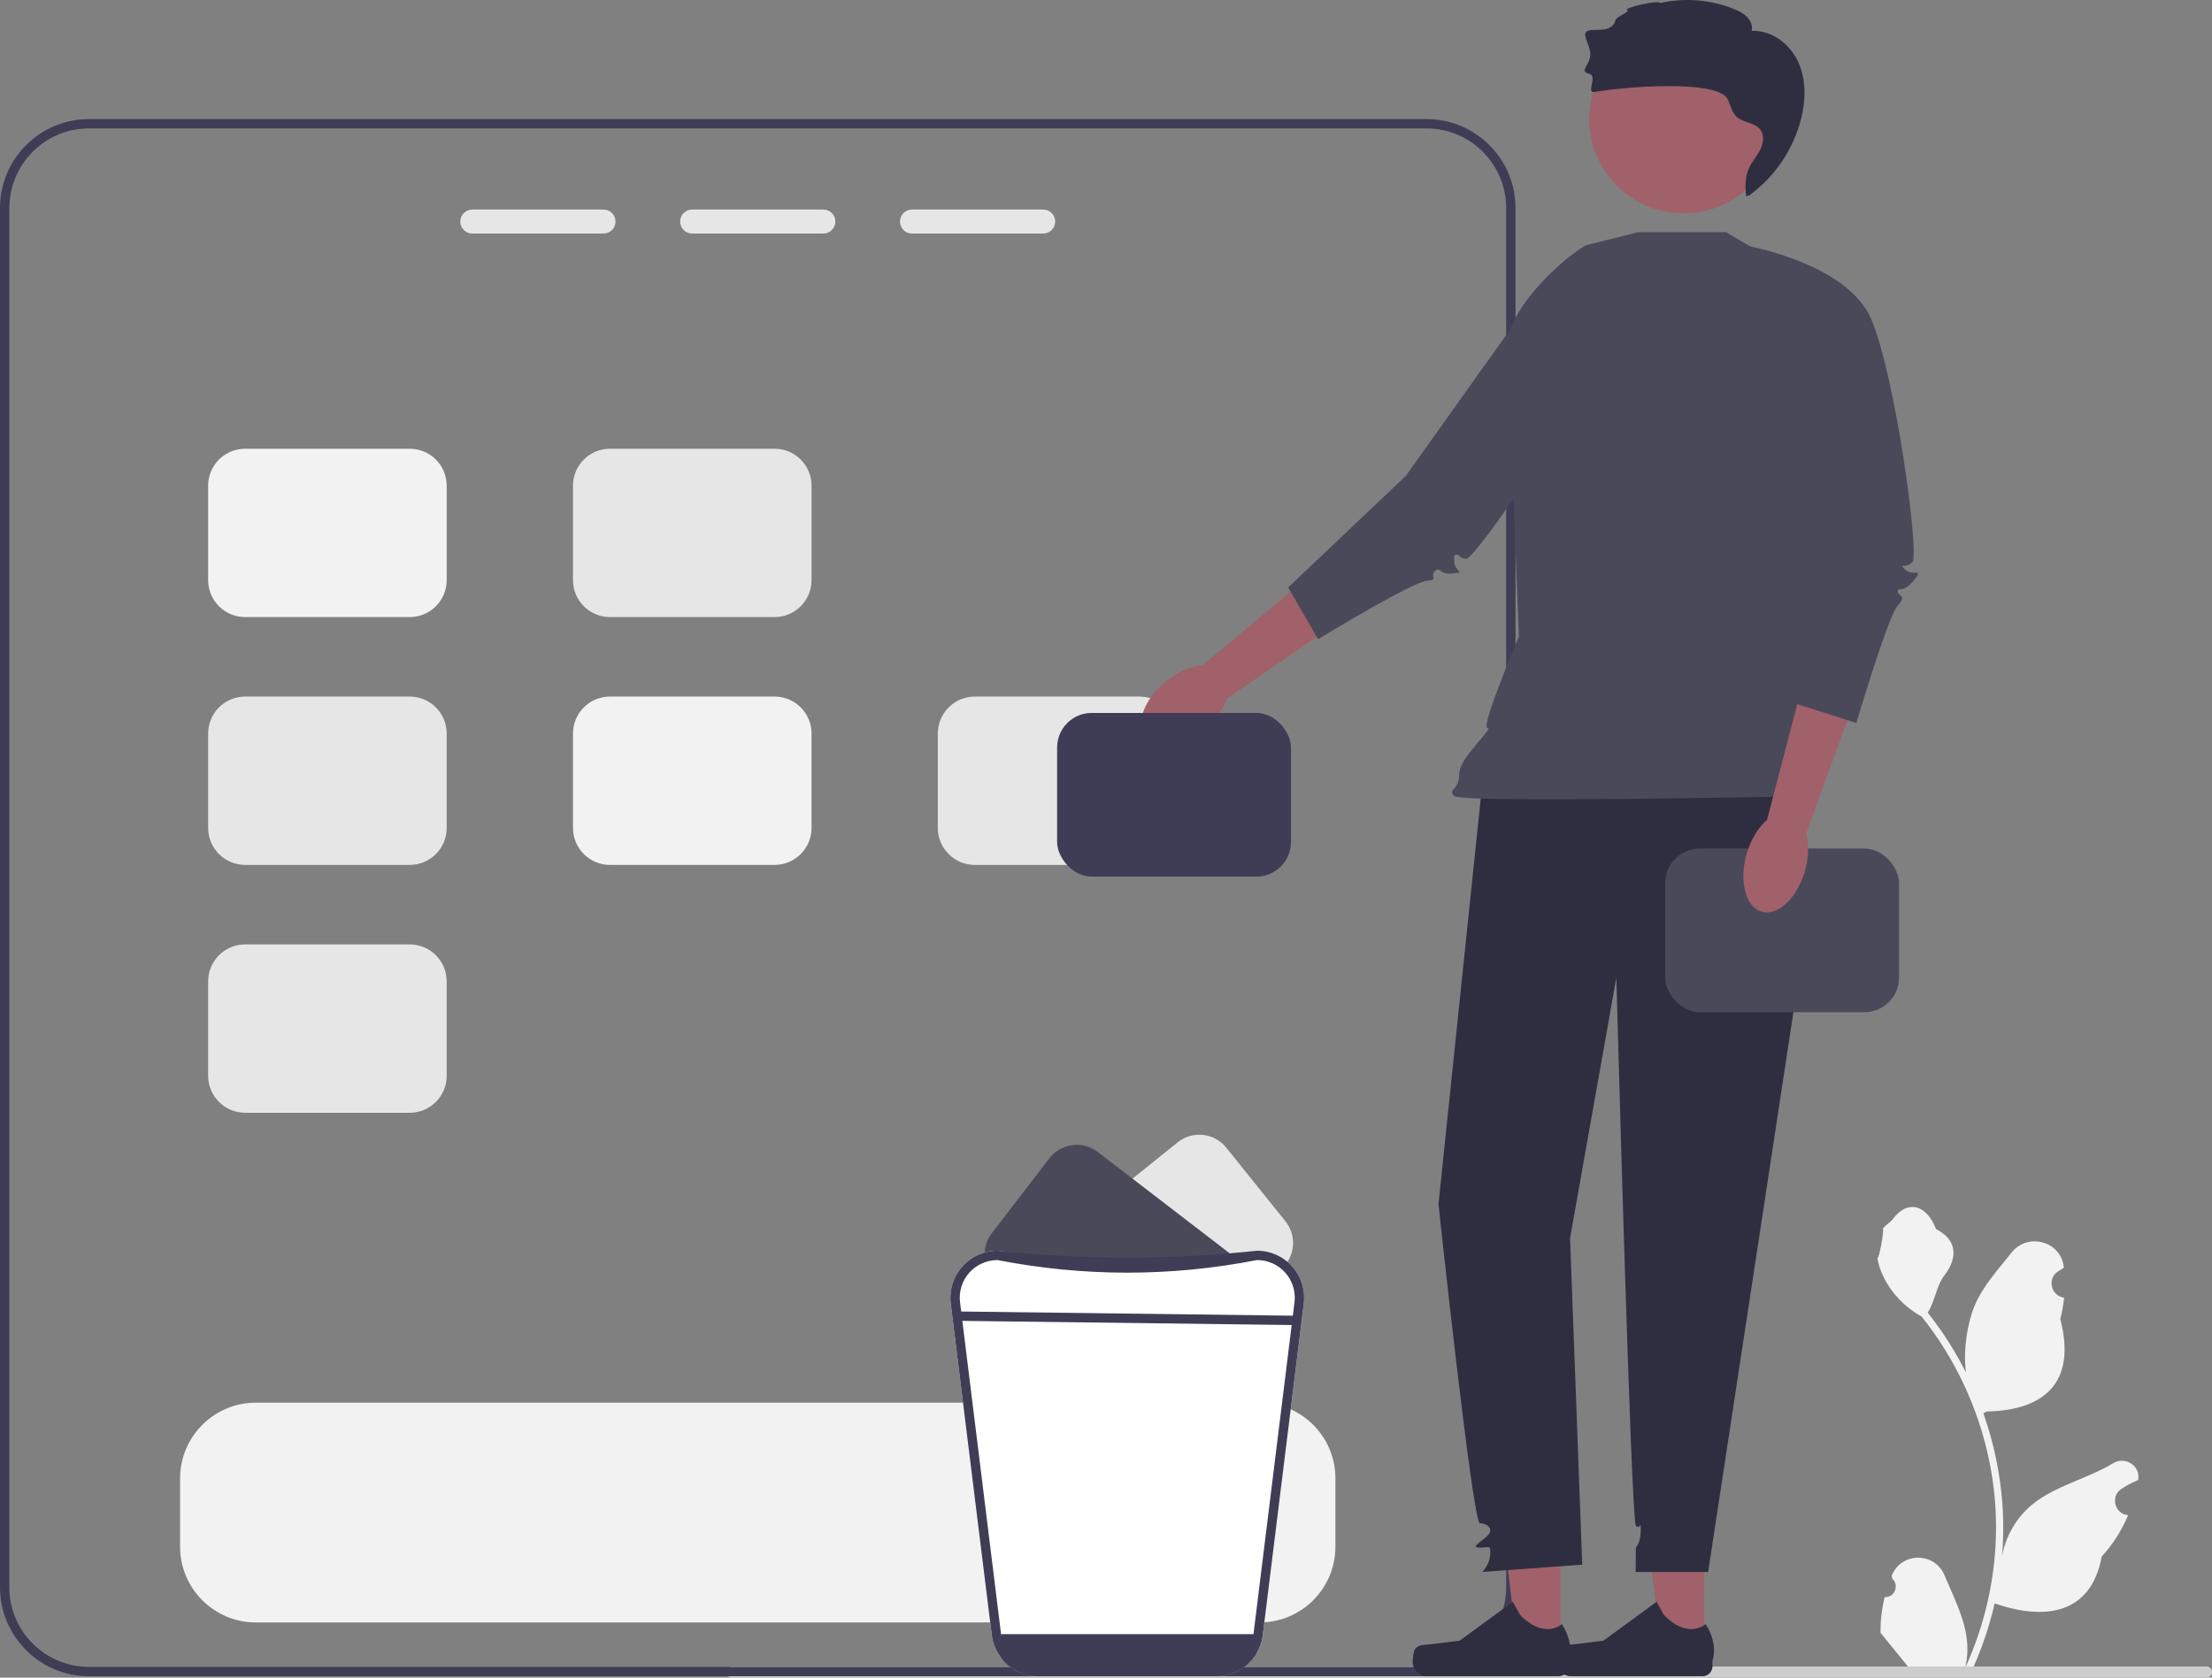 <svg xmlns="http://www.w3.org/2000/svg" width="472.906" height="358.762" viewBox="0 0 472.906 358.762" xmlns:xlink="http://www.w3.org/1999/xlink"><rect x="0" y="0" width="472.906" height="358.762" fill="#808080" stroke="none"/><path d="M402.927,341.537c2.066,.129,3.208-2.437,1.645-3.933l-.155-.618c.02-.05,.041-.099,.062-.148,2.089-4.982,9.17-4.947,11.241,.042,1.839,4.428,4.179,8.864,4.756,13.546,.258,2.067,.142,4.172-.316,6.2,4.308-9.411,6.575-19.687,6.575-30.021,0-2.597-.142-5.193-.433-7.783-.239-2.119-.568-4.224-.995-6.31-2.306-11.277-7.299-22.018-14.5-30.99-3.462-1.892-6.349-4.851-8.093-8.397-.626-1.279-1.117-2.655-1.35-4.056,.394,.052,1.486-5.949,1.188-6.317,.549-.833,1.532-1.247,2.131-2.06,2.982-4.043,7.091-3.337,9.236,2.157,4.582,2.313,4.627,6.148,1.815,9.837-1.789,2.347-2.035,5.522-3.604,8.035,.162,.207,.329,.407,.491,.614,2.961,3.798,5.522,7.88,7.681,12.169-.61-4.766,.291-10.508,1.826-14.21,1.748-4.217,5.025-7.769,7.91-11.415,3.466-4.379,10.573-2.468,11.184,3.083,.006,.054,.012,.107,.017,.161-.429,.242-.848,.499-1.259,.77-2.339,1.547-1.531,5.174,1.241,5.602l.063,.01c-.155,1.544-.42,3.074-.807,4.579,3.702,14.316-4.29,19.53-15.701,19.764-.252,.129-.497,.258-.749,.381,1.156,3.255,2.08,6.594,2.764,9.979,.614,2.99,1.04,6.013,1.279,9.049,.297,3.83,.271,7.68-.052,11.503l.019-.136c.82-4.211,3.107-8.145,6.427-10.87,4.946-4.063,11.933-5.559,17.268-8.824,2.568-1.572,5.859,.459,5.411,3.437l-.022,.143c-.794,.323-1.569,.698-2.319,1.117-.429,.242-.848,.499-1.259,.77-2.339,1.547-1.531,5.174,1.241,5.602l.063,.01c.045,.006,.084,.013,.129,.019-1.363,3.236-3.262,6.239-5.639,8.829-2.315,12.497-12.256,13.683-22.89,10.044h-.006c-1.163,5.064-2.861,10.011-5.044,14.726h-18.02c-.065-.2-.123-.407-.181-.607,1.666,.103,3.346,.006,4.986-.297-1.337-1.641-2.674-3.294-4.011-4.935-.032-.032-.058-.065-.084-.097-.678-.84-1.363-1.673-2.041-2.512l-0-.001c-.042-2.578,.267-5.147,.879-7.64l.001-0,0-0Z" fill="#f2f2f2"/><path d="M155.236,357.572c0,.66,.53,1.19,1.19,1.19H471.716c.66,0,1.19-.53,1.19-1.19,0-.66-.53-1.19-1.19-1.19H156.426c-.66,0-1.19,.53-1.19,1.19Z" fill="#ccc"/><path d="M273.68,271.582l-4.87,3.91-1.56,1.26c-.14-.19-.3-.39-.46-.57-1.53-1.73-3.73-2.72-6.03-2.72h-39.08c-.13-.66-.16-1.33-.1-2,.17-1.94,1.1-3.81,2.74-5.12l27.45-22.05c3.18-2.56,7.84-2.05,10.4,1.14l12.65,15.75c2.56,3.19,2.05,7.84-1.14,10.4Z" fill="#e6e6e6"/><path d="M265.5,273.462h-48.26c-1.26,0-2.49,.3-3.59,.86l-.27-.21c-.48-.37-.91-.79-1.26-1.24-2.09-2.6-2.22-6.37-.1-9.13l12.31-16.02c2.49-3.24,7.14-3.85,10.38-1.36l27.91,21.45c1.26,.96,2.11,2.25,2.55,3.65,.2,.65,.32,1.32,.33,2Z" fill="#4a495a"/><g><path d="M304.98,25.462H19.02C8.53,25.462,0,33.992,0,44.482V339.442c0,10.49,8.53,19.02,19.02,19.02H304.98c10.49,0,19.02-8.53,19.02-19.02V44.482c0-10.49-8.53-19.02-19.02-19.02Zm17.02,313.98c0,9.39-7.63,17.02-17.02,17.02H19.02c-9.39,0-17.02-7.63-17.02-17.02V44.482c0-9.39,7.63-17.02,17.02-17.02H304.98c9.39,0,17.02,7.63,17.02,17.02V339.442Z" fill="#3f3d56"/><g><path d="M129.03,44.812h-28.06c-1.41,0-2.56,1.15-2.56,2.56,0,1.42,1.15,2.57,2.56,2.57h28.06c1.41,0,2.56-1.15,2.56-2.57,0-1.41-1.15-2.56-2.56-2.56Z" fill="#e6e6e6"/><path d="M176.03,44.812h-28.06c-1.41,0-2.56,1.15-2.56,2.56,0,1.42,1.15,2.57,2.56,2.57h28.06c1.41,0,2.56-1.15,2.56-2.57,0-1.41-1.15-2.56-2.56-2.56Z" fill="#e6e6e6"/><path d="M223.03,44.812h-28.06c-1.41,0-2.56,1.15-2.56,2.56,0,1.42,1.15,2.57,2.56,2.57h28.06c1.41,0,2.56-1.15,2.56-2.57,0-1.41-1.15-2.56-2.56-2.56Z" fill="#e6e6e6"/></g><path d="M87.6,95.962H52.4c-4.36,0-7.9,3.54-7.9,7.9v20.2c0,4.36,3.54,7.9,7.9,7.9h35.2c4.36,0,7.9-3.54,7.9-7.9v-20.2c0-4.36-3.54-7.9-7.9-7.9Z" fill="#f2f2f2"/><path d="M87.6,148.962H52.4c-4.36,0-7.9,3.54-7.9,7.9v20.2c0,4.36,3.54,7.9,7.9,7.9h35.2c4.36,0,7.9-3.54,7.9-7.9v-20.2c0-4.36-3.54-7.9-7.9-7.9Z" fill="#e6e6e6"/><path d="M87.6,201.962H52.4c-4.36,0-7.9,3.54-7.9,7.9v20.2c0,4.36,3.54,7.9,7.9,7.9h35.2c4.36,0,7.9-3.54,7.9-7.9v-20.2c0-4.36-3.54-7.9-7.9-7.9Z" fill="#e6e6e6"/><path d="M165.6,95.962h-35.2c-4.36,0-7.9,3.54-7.9,7.9v20.2c0,4.36,3.54,7.9,7.9,7.9h35.2c4.36,0,7.9-3.54,7.9-7.9v-20.2c0-4.36-3.54-7.9-7.9-7.9Z" fill="#e6e6e6"/><path d="M165.6,148.962h-35.2c-4.36,0-7.9,3.54-7.9,7.9v20.2c0,4.36,3.54,7.9,7.9,7.9h35.2c4.36,0,7.9-3.54,7.9-7.9v-20.2c0-4.36-3.54-7.9-7.9-7.9Z" fill="#f2f2f2"/><path d="M243.6,148.962h-35.2c-4.36,0-7.9,3.54-7.9,7.9v20.2c0,4.36,3.54,7.9,7.9,7.9h35.2c4.36,0,7.9-3.54,7.9-7.9v-20.2c0-4.36-3.54-7.9-7.9-7.9Z" fill="#e6e6e6"/><path d="M269.31,299.962H54.69c-8.93,0-16.19,7.26-16.19,16.19v14.62c0,8.93,7.26,16.19,16.19,16.19h214.62c8.93,0,16.19-7.26,16.19-16.19v-14.62c0-8.93-7.26-16.19-16.19-16.19Z" fill="#f2f2f2"/></g><path d="M276.81,271.492c-.17-.21-.34-.43-.52-.63-1.91-2.16-4.65-3.4-7.53-3.4-18.133,2.693-36.646,2.64-55.52,0-1.82,0-3.58,.5-5.12,1.41-.89,.52-1.71,1.19-2.41,1.99-1.91,2.15-2.8,5.03-2.45,7.89l8.77,70.89c.62,5.03,4.91,8.82,9.97,8.82h38c5.06,0,9.35-3.79,9.97-8.82l8.77-70.89c.32-2.59-.38-5.19-1.93-7.26Z" fill="#fff"/><path d="M276.81,271.492c-.17-.21-.34-.43-.52-.63-1.91-2.16-4.65-3.4-7.53-3.4-18.507,1.984-37.013,1.984-55.52,0-1.82,0-3.58,.5-5.12,1.41-.89,.52-1.71,1.19-2.41,1.99-1.91,2.15-2.8,5.03-2.45,7.89l8.77,70.89c.23,1.89,.98,3.6,2.09,5,1.85,2.33,4.69,3.81,7.84,3.82h38.04c3.53,0,6.69-1.85,8.48-4.67,.78-1.23,1.3-2.63,1.49-4.15l8.77-70.89c.32-2.59-.38-5.19-1.93-7.26Zm-.06,7.01l-8.76,70.89c0,.02-.01,.05-.01,.07-.53,4-3.95,7-7.98,7h-38c-4.03,0-7.45-3-7.98-7,0-.02-.01-.05-.01-.07l-8.76-70.89c-.28-2.29,.43-4.59,1.96-6.32,.69-.78,1.52-1.41,2.44-1.86,1.1-.56,2.33-.86,3.59-.86,18.507,3.601,37.014,3.601,55.52,0,2.3,0,4.5,.99,6.03,2.72,.16,.18,.32,.38,.46,.57,1.21,1.65,1.75,3.71,1.5,5.75Z" fill="#3f3d56"/><path d="M269,349.462l-.52,4.33c-1.79,2.82-4.95,4.67-8.48,4.67h-38.04c-3.15-.01-5.99-1.49-7.84-3.82l-.12-5.18h55Z" fill="#3f3d56"/><g><g><polygon points="309.031 117.286 261.167 150.178 255.266 143.799 299.297 106.906 309.031 117.286" fill="#a0616a"/><ellipse cx="253.41" cy="150.719" rx="10.94" ry="6.496" transform="translate(-38.545 191.892) rotate(-38.77)" fill="#a0616a"/></g><g><polygon points="333.607 353.01 324.512 353.01 320.185 317.929 333.608 317.93 333.607 353.01" fill="#a0616a"/><path d="M302.447,352.804h0c-.283,.477-.433,2.016-.433,2.571h0c0,1.705,1.382,3.087,3.087,3.087h28.166c1.163,0,2.106-.943,2.106-2.106v-1.173s1.393-3.524-1.475-7.868c0,0-3.565,3.401-8.893-1.926l-1.571-2.846-11.372,8.317-6.303,.776c-1.379,.17-2.602-.026-3.311,1.168Z" fill="#2f2e41"/></g><g><polygon points="364.342 353.01 355.247 353.01 350.921 317.929 364.344 317.93 364.342 353.01" fill="#a0616a"/><path d="M333.182,352.804h0c-.283,.477-.433,2.016-.433,2.571h0c0,1.705,1.382,3.087,3.087,3.087h28.166c1.163,0,2.106-.943,2.106-2.106v-1.173s1.393-3.524-1.475-7.868c0,0-3.565,3.401-8.893-1.926l-1.571-2.846-11.372,8.317-6.303,.776c-1.379,.17-2.602-.026-3.311,1.168Z" fill="#2f2e41"/></g><path d="M317.953,157.48l-10.419,100.02s7.293,68.243,8.856,68.243,3.126,1.288,1.563,2.728-3.647,2.482-1.563,2.482,2.337-.636,2.21,1.505-1.689,3.704-1.689,3.704l21.358-1.563-2.605-69.806,9.898-55.74s3.126,116.169,4.168,117.211,1.042-1.563,1.042,1.042-1.042,3.647-1.042,3.647l-.049,5.209h15.505l22.052-144.821-3.647-36.466-65.638,2.605Z" fill="#2f2e41"/><path d="M369.005,49.646h-18.754l-11.251,2.816c-6.076,3.608-16.969,14.345-16.695,21.406l2.42,62.253s-8.288,19.533-6.725,19.533-6.038,6.254-6.038,9.9-2.605,3.126-1.042,4.688,76.317,0,76.317,0c0,0,.781-1.563,.781-4.168s1.551-4.155,1.551-4.155v-4.891l-4.676-17,8.335-76.057-24.224-14.326Z" fill="#4a495a"/><path d="M275.404,125.624l6.386,11.057c3.487-2.111,20.331-12.23,23.245-12.466,1.097-.089,1.343-.295,1.392-.356,.048-.061,.034-.196,.005-.413-.045-.336-.114-.844,.28-1.277,.577-.636,1.083-.253,1.328-.069,.379,.286,1.015,.765,3.062,.475,.524-.074,.854-.138,1.061-.188l-.023-.021c-.446-.421-1.194-1.125-1.248-2.256-.049-1.013-.062-1.284,.307-1.459,.341-.159,.606,.08,.765,.223,.267,.243,.707,.641,1.611,.606,2.314-.757,23.82-31.809,28.019-44.179,1.046-3.08,.916-5.94-.384-8.5-2.493-4.908-8.597-7.366-10.104-7.91l-30.53,42.847-25.171,23.888Z" fill="#4a495a"/><circle cx="359.959" cy="25.436" r="20.201" fill="#a0616a"/><path d="M384.399,13.159c-1.775-3.807-5.71-6.765-9.905-6.549,.253-1.057-.216-2.188-.969-2.97-.754-.783-1.757-1.272-2.763-1.684-4.971-2.033-10.569-2.499-15.807-1.317-.526-.728-8.002,1.11-7.108,1.5,.894,.39-2.375,1.322-2.529,2.285-.169,1.055-1.287,1.702-2.343,1.867-1.056,.165-2.146,.004-3.196,.204-2.116,.403,.252,3.005,.222,5.159-.03,2.154-2.456,3.63-.352,4.093,2.172,.477-.832,4.322,1.352,3.907,4.941-.939,26.519-2.94,28.44,1.708,.533,1.291,.867,2.753,1.915,3.677,1.426,1.257,3.803,1.156,4.969,2.657,.941,1.21,.671,2.986-.024,4.352s-1.754,2.529-2.384,3.926c-.845,1.873-.84,3.959-.599,6.03,.187-.097,.474-.195,.904-.292l-.186,.023c5.391-3.927,9.352-9.774,10.998-16.237,1.037-4.071,1.14-8.531-.635-12.338Z" fill="#2f2e41"/><rect x="356" y="181.462" width="50" height="35" rx="7.398" ry="7.398" fill="#4a495a"/><g><polygon points="405.621 124.979 385.651 179.514 377.146 177.731 391.674 122.155 405.621 124.979" fill="#a0616a"/><ellipse cx="379.64" cy="184.447" rx="10.94" ry="6.496" transform="translate(98.575 499.328) rotate(-74.16)" fill="#a0616a"/></g><path d="M373,52.462s21.791,3.696,27.001,15.677,10.419,50.531,8.856,52.094-3.126,0-1.563,1.563,4.21-.496,1.845,2.357-3.408,1.29-3.408,2.332,2.084,.759,0,2.984-8.856,25.147-8.856,25.147l-13.023-4.168,2.605-34.903-13.456-63.083Z" fill="#4a495a"/></g><rect x="226" y="152.462" width="50" height="35" rx="7.398" ry="7.398" fill="#3f3d56"/><rect x="239.905" y="246.007" width="2" height="71.816" transform="translate(-44.024 519.247) rotate(-89.278)" fill="#3f3d56"/></svg>